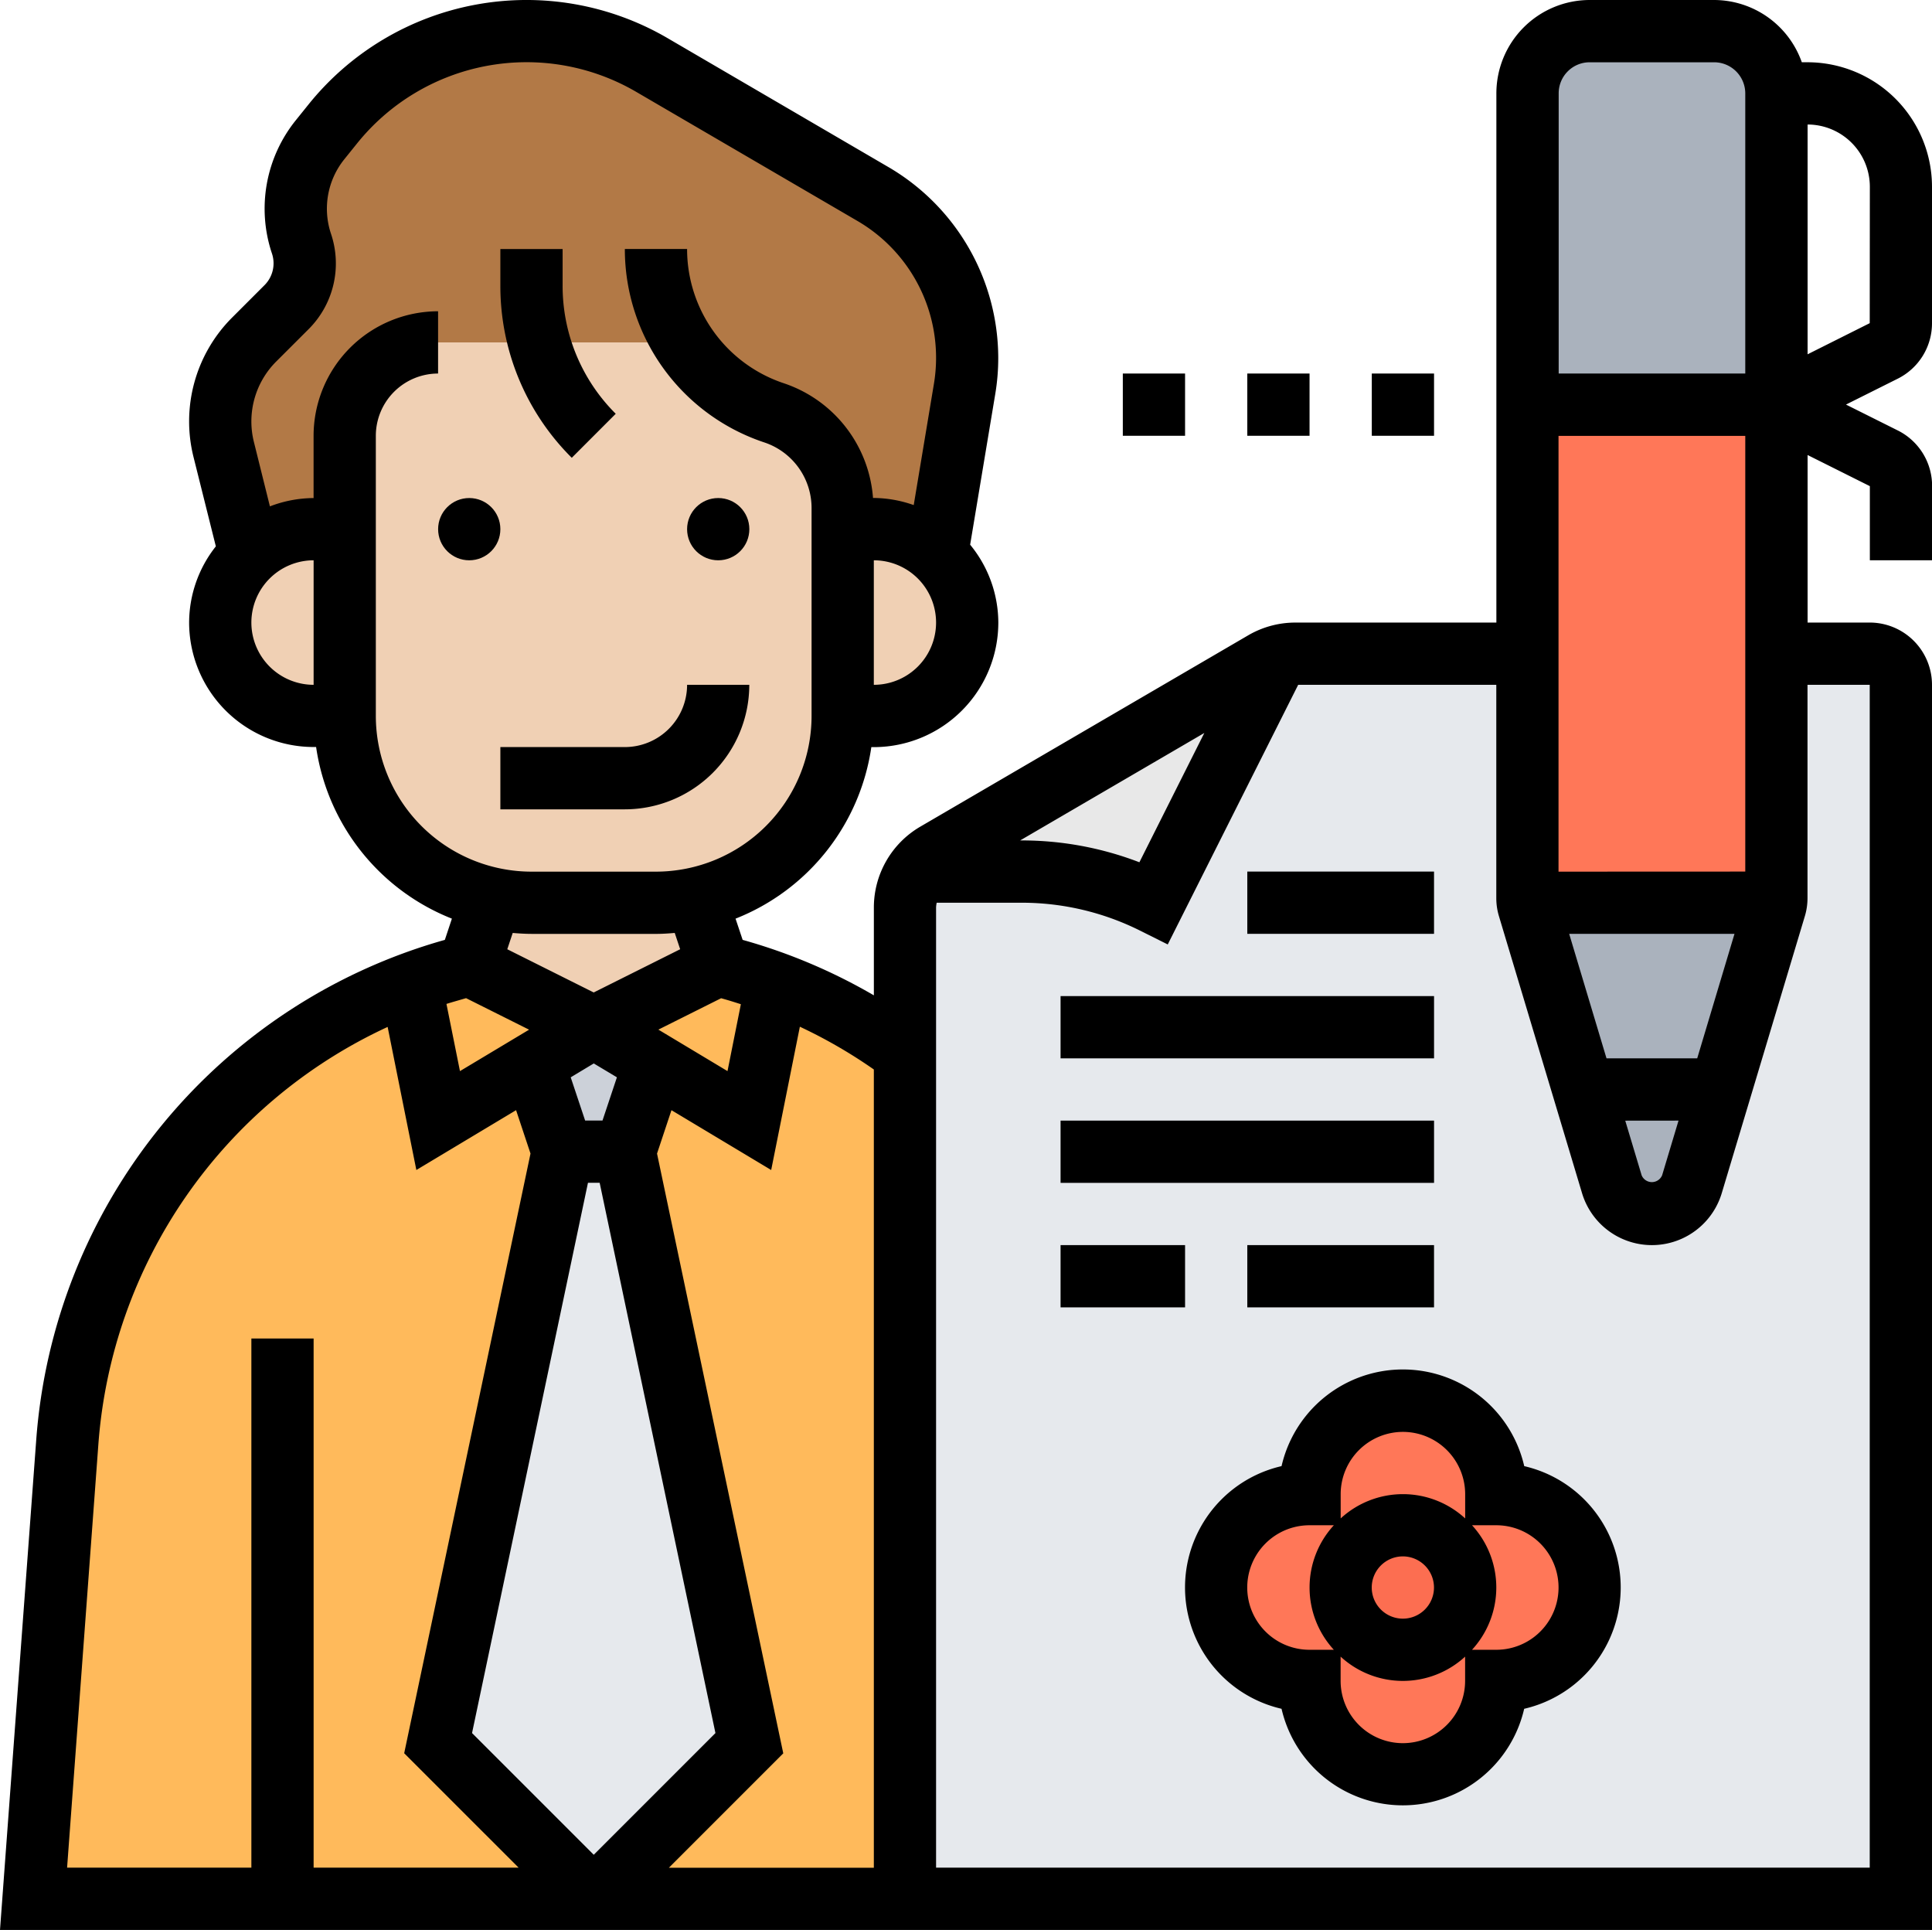 <svg xmlns="http://www.w3.org/2000/svg" width="100.124" height="100" viewBox="0 0 100.124 100">
  <g id="politica" transform="translate(-0.923 -1)">
    <g id="Grupo_83371" data-name="Grupo 83371" transform="translate(2.66 2.613)">
      <g id="Grupo_83353" data-name="Grupo 83353" transform="translate(0 49.339)">
        <path id="Trazado_144339" data-name="Trazado 144339" d="M14.9,80.025H2L3.758,56.38a27.553,27.553,0,0,1,17.79-23.79L22.968,39.7,27.9,36.751l1.516,4.565L22.968,71.961l8.065,8.065Z" transform="translate(-2 -32.59)" fill="#ffba5b"/>
      </g>
      <g id="Grupo_83354" data-name="Grupo 83354" transform="translate(29.032 49.339)">
        <path id="Trazado_144340" data-name="Trazado 144340" d="M23.129,36.751,28.065,39.7l1.419-7.113a28.085,28.085,0,0,1,6.645,3.6V80.025H20l8.065-8.065L21.613,41.316Z" transform="translate(-20 -32.59)" fill="#ffba5b"/>
      </g>
      <g id="Grupo_83355" data-name="Grupo 83355" transform="translate(19.548 48.387)">
        <path id="Trazado_144341" data-name="Trazado 144341" d="M23.6,35.226l-3.129,1.887-4.935,2.952L14.12,32.952A27.572,27.572,0,0,1,17.152,32Z" transform="translate(-14.12 -32)" fill="#ffba5b"/>
      </g>
      <g id="Grupo_83356" data-name="Grupo 83356" transform="translate(29.032 48.387)">
        <path id="Trazado_144342" data-name="Trazado 144342" d="M29.484,32.952l-1.419,7.113-4.935-2.952L20,35.226,26.452,32A27.572,27.572,0,0,1,29.484,32.952Z" transform="translate(-20 -32)" fill="#ffba5b"/>
      </g>
      <g id="Grupo_83357" data-name="Grupo 83357" transform="translate(20.968 58.065)">
        <path id="Trazado_144343" data-name="Trazado 144343" d="M24.677,38l6.452,30.645L23.065,76.71,15,68.645,21.452,38Z" transform="translate(-15 -38)" fill="#e6e9ed"/>
      </g>
      <g id="Grupo_83358" data-name="Grupo 83358" transform="translate(25.903 51.613)">
        <path id="Trazado_144344" data-name="Trazado 144344" d="M24.318,35.887,22.8,40.452H19.576L18.06,35.887,21.189,34Z" transform="translate(-18.06 -34)" fill="#ccd1d9"/>
      </g>
      <g id="Grupo_83359" data-name="Grupo 83359" transform="translate(9.677 0)">
        <path id="Trazado_144345" data-name="Trazado 144345" d="M32.016,18.129H19.29a4.832,4.832,0,0,0-4.839,4.839v4.839H12.839a4.8,4.8,0,0,0-3.306,1.306L8.177,23.677A6.168,6.168,0,0,1,8,22.226a5.98,5.98,0,0,1,1.758-4.242l1.677-1.677a3.217,3.217,0,0,0,.774-3.29,5.9,5.9,0,0,1-.29-1.823,5.629,5.629,0,0,1,1.242-3.548l.645-.806A12.871,12.871,0,0,1,23.871,2a13.016,13.016,0,0,1,6.5,1.758l11.468,6.694a9.812,9.812,0,0,1,4.871,8.484,10.871,10.871,0,0,1-.129,1.613L45.145,29.1a4.734,4.734,0,0,0-3.274-1.29H40.258v-1.1a5.159,5.159,0,0,0-.984-3.032,5.212,5.212,0,0,0-2.581-1.9,8.832,8.832,0,0,1-4.677-3.645Z" transform="translate(-8 -2)" fill="#b27946"/>
      </g>
      <g id="Grupo_83360" data-name="Grupo 83360" transform="translate(41.935 25.806)">
        <path id="Trazado_144346" data-name="Trazado 144346" d="M32.887,19.29a4.761,4.761,0,0,1,1.565,3.548,4.846,4.846,0,0,1-4.839,4.839H28V18h1.613a4.734,4.734,0,0,1,3.274,1.29Z" transform="translate(-28 -18)" fill="#f0d0b4"/>
      </g>
      <g id="Grupo_83361" data-name="Grupo 83361" transform="translate(22.581 44.935)">
        <path id="Trazado_144347" data-name="Trazado 144347" d="M25.677,30.086a9.791,9.791,0,0,0,2.081-.226L28.9,33.312l-6.452,3.226L16,33.312l1.145-3.452a9.791,9.791,0,0,0,2.081.226Z" transform="translate(-16 -29.86)" fill="#f0d0b4"/>
      </g>
      <g id="Grupo_83362" data-name="Grupo 83362" transform="translate(16.129 16.129)">
        <path id="Trazado_144348" data-name="Trazado 144348" d="M37.806,21.677v9.677a9.686,9.686,0,0,1-7.6,9.452,9.791,9.791,0,0,1-2.081.226H21.677a9.791,9.791,0,0,1-2.081-.226A9.686,9.686,0,0,1,12,31.355V16.839A4.832,4.832,0,0,1,16.839,12H29.565a8.832,8.832,0,0,0,4.677,3.645,5.212,5.212,0,0,1,2.581,1.9,5.159,5.159,0,0,1,.984,3.032Z" transform="translate(-12 -12)" fill="#f0d0b4"/>
      </g>
      <g id="Grupo_83363" data-name="Grupo 83363" transform="translate(9.677 25.806)">
        <path id="Trazado_144349" data-name="Trazado 144349" d="M14.452,18v9.677H12.839a4.839,4.839,0,0,1,0-9.677Z" transform="translate(-8 -18)" fill="#f0d0b4"/>
      </g>
      <g id="Grupo_83364" data-name="Grupo 83364" transform="translate(45.161 32.258)">
        <path id="Trazado_144350" data-name="Trazado 144350" d="M80,22H50.226a3.4,3.4,0,0,0-.9.129L42.9,34.9a15.28,15.28,0,0,0-6.839-1.613H30.6a3.142,3.142,0,0,0-.6,1.855V86.516H81.613v-62.9A1.618,1.618,0,0,0,80,22Z" transform="translate(-30 -22)" fill="#e6e9ed"/>
      </g>
      <g id="Grupo_83365" data-name="Grupo 83365" transform="translate(45.758 32.387)">
        <path id="Trazado_144351" data-name="Trazado 144351" d="M49.1,22.08,42.676,34.854a15.28,15.28,0,0,0-6.839-1.613H30.37a3.268,3.268,0,0,1,1-.935l17-9.919a2.888,2.888,0,0,1,.726-.306Z" transform="translate(-30.37 -22.08)" fill="#e8e8e8"/>
      </g>
      <g id="Grupo_83366" data-name="Grupo 83366" transform="translate(77.419 0)">
        <path id="Trazado_144352" data-name="Trazado 144352" d="M62.9,5.226V21.355H50V5.226A3.235,3.235,0,0,1,53.226,2h6.452A3.235,3.235,0,0,1,62.9,5.226Z" transform="translate(-50 -2)" fill="#aab2bd"/>
      </g>
      <g id="Grupo_83367" data-name="Grupo 83367" transform="translate(77.419 19.355)">
        <path id="Trazado_144353" data-name="Trazado 144353" d="M62.9,26.9V39.565a1.221,1.221,0,0,1-.016.242H50.016A1.221,1.221,0,0,1,50,39.565V14H62.9Z" transform="translate(-50 -14)" fill="#ff7758"/>
      </g>
      <g id="Grupo_83368" data-name="Grupo 83368" transform="translate(77.435 45.161)">
        <path id="Trazado_144354" data-name="Trazado 144354" d="M54.365,44.581,50.058,30.226A.93.93,0,0,1,50.01,30H62.881a.93.93,0,0,1-.048.226L58.526,44.581a2.172,2.172,0,0,1-4.161,0Z" transform="translate(-50.01 -30)" fill="#aab2bd"/>
      </g>
      <g id="Grupo_83369" data-name="Grupo 83369" transform="translate(61.29 70.968)">
        <path id="Trazado_144355" data-name="Trazado 144355" d="M54.516,60.516a4.839,4.839,0,1,1-9.677,0,4.839,4.839,0,1,1,0-9.677,4.839,4.839,0,1,1,9.677,0,4.839,4.839,0,1,1,0,9.677Z" transform="translate(-40 -46)" fill="#ff7758"/>
      </g>
      <g id="Grupo_83370" data-name="Grupo 83370" transform="translate(67.742 77.419)">
        <circle id="Elipse_4275" data-name="Elipse 4275" cx="3.226" cy="3.226" r="3.226" fill="#fc6e51"/>
      </g>
    </g>
    <g id="Grupo_83372" data-name="Grupo 83372" transform="translate(0.923 1)">
      <circle id="Elipse_4276" data-name="Elipse 4276" cx="1.613" cy="1.613" r="1.613" transform="translate(22.705 25.806)"/>
      <circle id="Elipse_4277" data-name="Elipse 4277" cx="1.613" cy="1.613" r="1.613" transform="translate(35.608 25.806)"/>
      <path id="Trazado_144356" data-name="Trazado 144356" d="M29.9,23H26.677a3.229,3.229,0,0,1-3.226,3.226H17v3.226h6.452A6.458,6.458,0,0,0,29.9,23Z" transform="translate(8.931 12.484)"/>
      <path id="Trazado_144357" data-name="Trazado 144357" d="M22.979,17.537a9.34,9.34,0,0,1-2.753-6.648V9H17v1.889a12.544,12.544,0,0,0,3.7,8.929Z" transform="translate(8.931 3.903)"/>
      <path id="Trazado_144358" data-name="Trazado 144358" d="M101.047,17.745V10.677A6.458,6.458,0,0,0,94.6,4.226h-.3A4.832,4.832,0,0,0,89.757,1H83.31a4.84,4.84,0,0,0-4.839,4.844l0,27.415H68.049a4.842,4.842,0,0,0-2.439.66l-17,9.918a4.852,4.852,0,0,0-2.4,4.179v4.558a29.022,29.022,0,0,0-6.8-2.874l-.368-1.1a11.306,11.306,0,0,0,7.037-8.887h.129a6.458,6.458,0,0,0,6.452-6.452A6.384,6.384,0,0,0,51.2,29.224l1.3-7.8a11.225,11.225,0,0,0,.156-1.881,11.473,11.473,0,0,0-5.671-9.874L35.515,2.974A14.5,14.5,0,0,0,16.888,6.442l-.644.8a7.3,7.3,0,0,0-1.229,6.889,1.6,1.6,0,0,1-.389,1.65l-1.673,1.673a7.606,7.606,0,0,0-2,7.232l1.156,4.624a6.384,6.384,0,0,0-1.385,3.945,6.458,6.458,0,0,0,6.452,6.452h.129A11.311,11.311,0,0,0,24.342,48.6l-.365,1.1A29.147,29.147,0,0,0,2.8,75.618L.923,101H101.047V36.484a3.229,3.229,0,0,0-3.226-3.226H94.6V24.577l3.226,1.613v3.842h3.226V26.19A3.209,3.209,0,0,0,99.265,23.3l-2.676-1.337,2.674-1.337a3.208,3.208,0,0,0,1.784-2.885ZM88.879,55.839h-4.7l-1.935-6.452h8.568Zm-.968,3.226-.85,2.832A.575.575,0,0,1,86,61.9l-.85-2.832Zm-6.219-12.9,0-22.581H91.37V46.161ZM82.168,4.7a1.6,1.6,0,0,1,1.142-.473h6.447A1.615,1.615,0,0,1,91.37,5.839V20.355H81.7l0-14.515A1.607,1.607,0,0,1,82.168,4.7ZM63.336,38.979l-3.365,6.7a17.006,17.006,0,0,0-6.079-1.132h-.1Zm-17.127,58.8H35.586l5.929-5.929L34.973,60.773l.748-2.248,5.168,3.1L42.375,54.2a25.821,25.821,0,0,1,3.834,2.216ZM25.084,52.724l3.258,1.629L24.76,56.5l-.7-3.481c.337-.106.679-.2,1.021-.3Zm13.21,0c.345.094.684.2,1.024.31L38.625,56.5l-3.582-2.15Zm-6.6,3.379,1.2.718-.747,2.24h-.9l-.747-2.239Zm-.3,6.184H32L38,90.8l-6.306,6.306L25.386,90.8ZM46.208,36.484V30.032a3.226,3.226,0,1,1,0,6.452ZM13.95,33.258a3.229,3.229,0,0,1,3.226-3.226v6.452A3.229,3.229,0,0,1,13.95,33.258ZM20.4,38.1V23.581a3.229,3.229,0,0,1,3.226-3.226V17.129a6.458,6.458,0,0,0-6.452,6.452v3.226a6.406,6.406,0,0,0-2.263.431L14.081,23.9a4.389,4.389,0,0,1,1.155-4.166l1.671-1.669a4.811,4.811,0,0,0,1.169-4.953,4.087,4.087,0,0,1,.687-3.855l.644-.8a11.273,11.273,0,0,1,14.482-2.7l11.474,6.694a8.207,8.207,0,0,1,3.96,8.435l-1.047,6.285a6.377,6.377,0,0,0-2.068-.369h-.042a6.8,6.8,0,0,0-4.618-5.942A7.328,7.328,0,0,1,36.531,13.9H33.305a10.554,10.554,0,0,0,7.224,10.023,3.584,3.584,0,0,1,2.453,3.4V38.1a8.074,8.074,0,0,1-8.065,8.065H28.467A8.074,8.074,0,0,1,20.4,38.1Zm8.065,11.29h6.452c.327,0,.652-.021.973-.05l.282.845-4.481,2.24-4.479-2.239.282-.845c.319.027.644.048.971.048ZM6.02,75.853A25.927,25.927,0,0,1,21.012,54.211L22.5,61.624l5.168-3.1.748,2.248L21.87,91.845,27.8,97.774H17.176V70.355H13.95V97.774H4.4Zm91.8-39.369v61.29H49.434V48.015a1.509,1.509,0,0,1,.032-.24h4.426A13.713,13.713,0,0,1,60,49.218l1.44.719L68.2,36.484H78.467V47.537a3.252,3.252,0,0,0,.135.927L82.91,62.821a3.78,3.78,0,0,0,7.242,0l4.311-14.368a3.246,3.246,0,0,0,.132-.918V36.484Zm0-18.739L94.6,19.358V7.452a3.229,3.229,0,0,1,3.226,3.226Z" transform="translate(-0.923 -1)"/>
      <path id="Trazado_144359" data-name="Trazado 144359" d="M56.577,50A6.452,6.452,0,0,0,44,50a6.452,6.452,0,0,0,0,12.574,6.452,6.452,0,0,0,12.574,0,6.452,6.452,0,0,0,0-12.574ZM50.29,48.226a3.229,3.229,0,0,1,3.226,3.226V52.71a4.765,4.765,0,0,0-6.452,0V51.452A3.229,3.229,0,0,1,50.29,48.226ZM51.9,56.29a1.613,1.613,0,1,1-1.613-1.613A1.615,1.615,0,0,1,51.9,56.29Zm-6.452,3.226a3.226,3.226,0,1,1,0-6.452H46.71a4.765,4.765,0,0,0,0,6.452Zm4.839,4.839a3.229,3.229,0,0,1-3.226-3.226V59.871a4.765,4.765,0,0,0,6.452,0v1.258A3.229,3.229,0,0,1,50.29,64.355Zm4.839-4.839H53.871a4.765,4.765,0,0,0,0-6.452h1.258a3.226,3.226,0,1,1,0,6.452Z" transform="translate(22.415 25.968)"/>
      <path id="Trazado_144360" data-name="Trazado 144360" d="M45,13h3.226v3.226H45Z" transform="translate(26.092 6.355)"/>
      <path id="Trazado_144361" data-name="Trazado 144361" d="M41,13h3.226v3.226H41Z" transform="translate(23.64 6.355)"/>
      <path id="Trazado_144362" data-name="Trazado 144362" d="M37,13h3.226v3.226H37Z" transform="translate(21.189 6.355)"/>
      <path id="Trazado_144363" data-name="Trazado 144363" d="M35,33H54.355v3.226H35Z" transform="translate(19.963 18.613)"/>
      <path id="Trazado_144364" data-name="Trazado 144364" d="M35,37H54.355v3.226H35Z" transform="translate(19.963 21.065)"/>
      <path id="Trazado_144365" data-name="Trazado 144365" d="M35,41h6.452v3.226H35Z" transform="translate(19.963 23.516)"/>
      <path id="Trazado_144366" data-name="Trazado 144366" d="M41,41h9.677v3.226H41Z" transform="translate(23.64 23.516)"/>
      <path id="Trazado_144367" data-name="Trazado 144367" d="M41,29h9.677v3.226H41Z" transform="translate(23.64 16.161)"/>
    </g>
  </g>
</svg>
